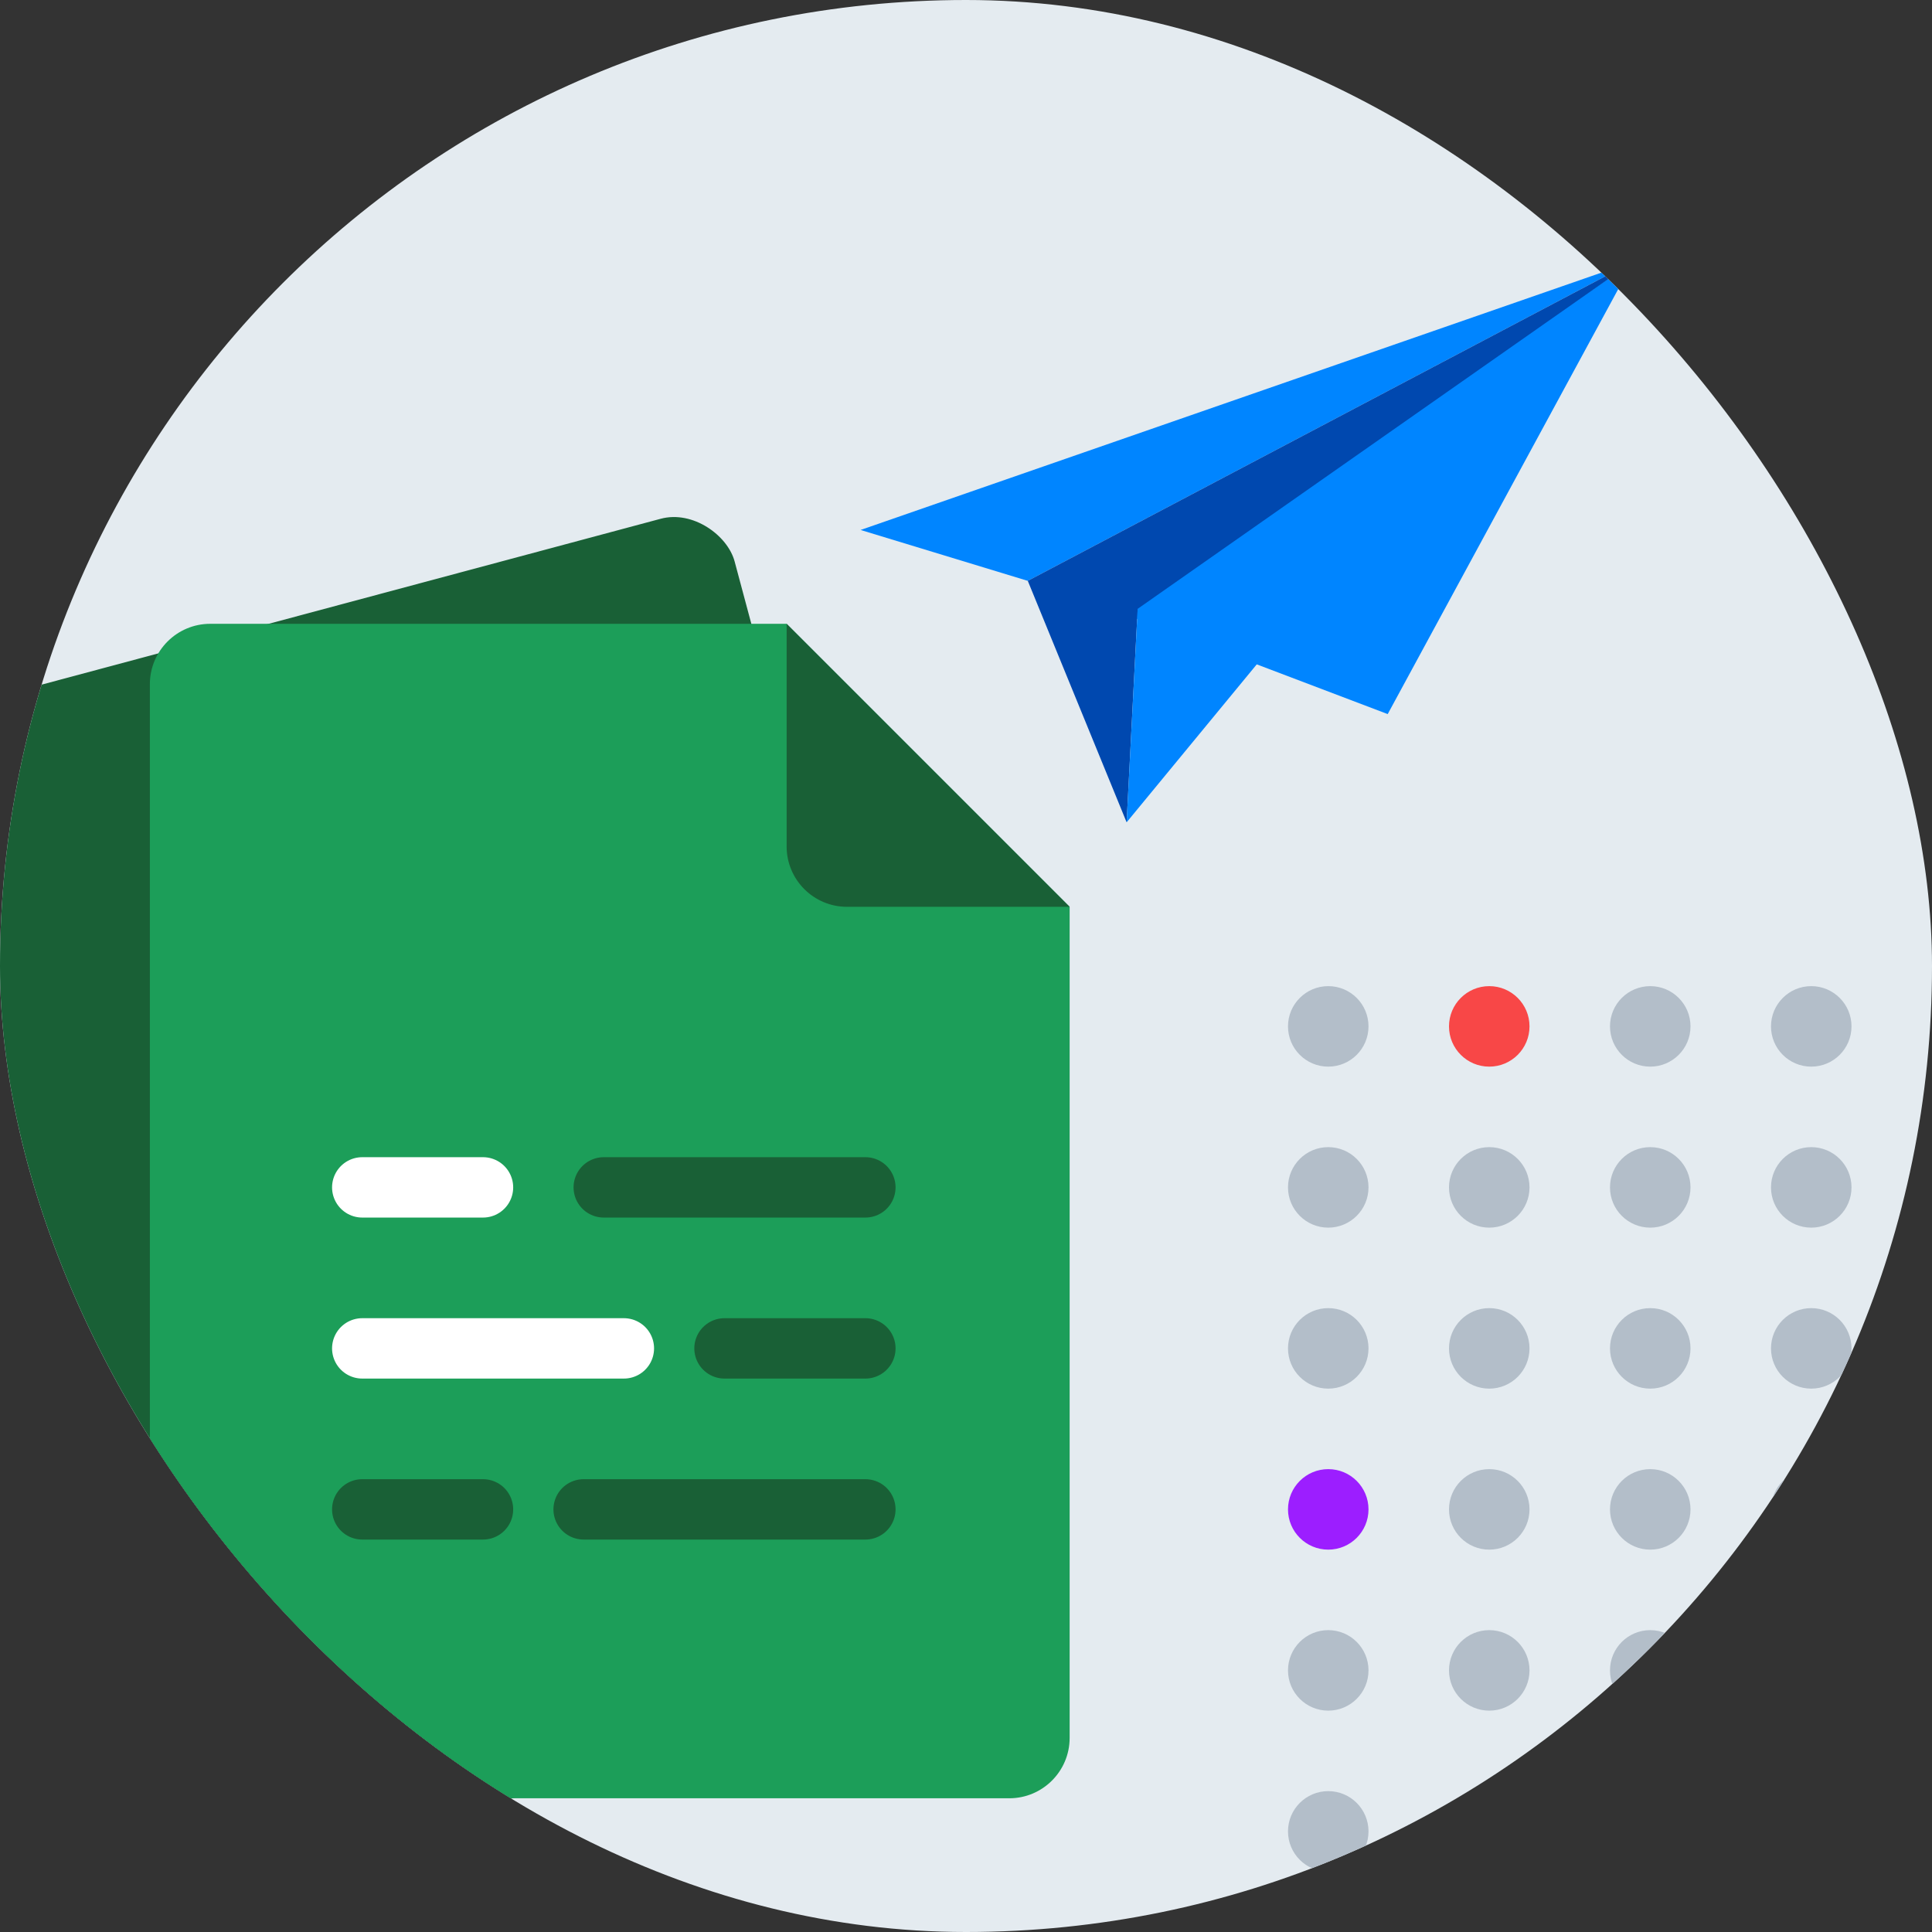 <svg width="200" height="200" viewBox="0 0 200 200" fill="none" xmlns="http://www.w3.org/2000/svg">
<rect x="0" y="0" width="200" height="200" fill="#333333" stroke="none"/>
<g clip-path="url(#clip0_10386_50365)">
<rect width="200" height="200" rx="100" fill="#E4EBF0"/>
<path d="M143.655 73.922L116.124 63.468L169.061 27.083L106.397 60.131L89.088 54.862L169.061 27.083L143.655 73.922Z" fill="#0085FF"/>
<path d="M116.628 85.126L106.397 60.13L169.061 27.082L117.772 63.025L116.628 85.126Z" fill="#0048AF"/>
<path d="M131.29 67.328L116.628 85.126L117.772 63.026L131.29 67.328Z" fill="#0085FF"/>
<circle cx="187.5" cy="106.251" r="4.167" transform="rotate(90 187.5 106.251)" fill="#B3BEC9"/>
<circle cx="170.833" cy="106.251" r="4.167" transform="rotate(90 170.833 106.251)" fill="#B3BEC9"/>
<circle cx="154.167" cy="106.251" r="4.167" transform="rotate(90 154.167 106.251)" fill="#F84747"/>
<circle cx="137.5" cy="106.251" r="4.167" transform="rotate(90 137.5 106.251)" fill="#B3BEC9"/>
<circle cx="187.5" cy="122.918" r="4.167" transform="rotate(90 187.5 122.918)" fill="#B3BEC9"/>
<circle cx="170.833" cy="122.918" r="4.167" transform="rotate(90 170.833 122.918)" fill="#B3BEC9"/>
<circle cx="154.167" cy="122.918" r="4.167" transform="rotate(90 154.167 122.918)" fill="#B3BEC9"/>
<circle cx="137.5" cy="122.918" r="4.167" transform="rotate(90 137.5 122.918)" fill="#B3BEC9"/>
<circle cx="187.5" cy="139.584" r="4.167" transform="rotate(90 187.5 139.584)" fill="#B3BEC9"/>
<circle cx="170.833" cy="139.584" r="4.167" transform="rotate(90 170.833 139.584)" fill="#B3BEC9"/>
<circle cx="154.167" cy="139.584" r="4.167" transform="rotate(90 154.167 139.584)" fill="#B3BEC9"/>
<circle cx="137.5" cy="139.584" r="4.167" transform="rotate(90 137.5 139.584)" fill="#B3BEC9"/>
<circle cx="187.5" cy="156.251" r="4.167" transform="rotate(90 187.5 156.251)" fill="#B3BEC9"/>
<circle cx="170.833" cy="156.251" r="4.167" transform="rotate(90 170.833 156.251)" fill="#B3BEC9"/>
<circle cx="154.167" cy="156.251" r="4.167" transform="rotate(90 154.167 156.251)" fill="#B3BEC9"/>
<circle cx="137.5" cy="156.251" r="4.167" transform="rotate(90 137.5 156.251)" fill="#9C1EFF"/>
<circle cx="187.5" cy="172.918" r="4.167" transform="rotate(90 187.5 172.918)" fill="#B3BEC9"/>
<circle cx="170.833" cy="172.918" r="4.167" transform="rotate(90 170.833 172.918)" fill="#B3BEC9"/>
<circle cx="154.167" cy="172.918" r="4.167" transform="rotate(90 154.167 172.918)" fill="#B3BEC9"/>
<circle cx="137.5" cy="172.918" r="4.167" transform="rotate(90 137.5 172.918)" fill="#B3BEC9"/>
<circle cx="187.5" cy="189.584" r="4.167" transform="rotate(90 187.5 189.584)" fill="#B3BEC9"/>
<circle cx="170.833" cy="189.584" r="4.167" transform="rotate(90 170.833 189.584)" fill="#B3BEC9"/>
<circle cx="154.167" cy="189.584" r="4.167" transform="rotate(90 154.167 189.584)" fill="#B3BEC9"/>
<circle cx="137.5" cy="189.584" r="4.167" transform="rotate(90 137.5 189.584)" fill="#B3BEC9"/>
<rect x="-10.417" y="74.82" width="87.841" height="123.967" rx="6.25" transform="rotate(-15 -10.417 74.82)" fill="#196036"/>
<path d="M15.515 70.826C15.515 67.374 18.313 64.576 21.765 64.576H81.432L110.729 93.873V179.907C110.729 183.359 107.93 186.157 104.479 186.157H21.765C18.313 186.157 15.515 183.359 15.515 179.907V70.826Z" fill="#1C9E59"/>
<path d="M81.432 64.576L110.729 93.873H87.682C84.23 93.873 81.432 91.075 81.432 87.623V64.576Z" fill="#196036"/>
<path d="M62.5 122.917H89.583" stroke="#196036" stroke-width="6.25" stroke-linecap="round"/>
<path d="M75 139.584H89.583" stroke="#196036" stroke-width="6.25" stroke-linecap="round"/>
<path d="M37.5 156.25H50" stroke="#196036" stroke-width="6.25" stroke-linecap="round"/>
<path d="M60.417 156.25L89.583 156.25" stroke="#196036" stroke-width="6.25" stroke-linecap="round"/>
<path d="M37.5 122.917H50" stroke="white" stroke-width="6.25" stroke-linecap="round"/>
<path d="M37.5 139.584H64.583" stroke="white" stroke-width="6.25" stroke-linecap="round"/>
</g>
<defs>
<clipPath id="clip0_10386_50365">
<rect width="200" height="200" rx="100" fill="white"/>
</clipPath>
</defs>
</svg>
